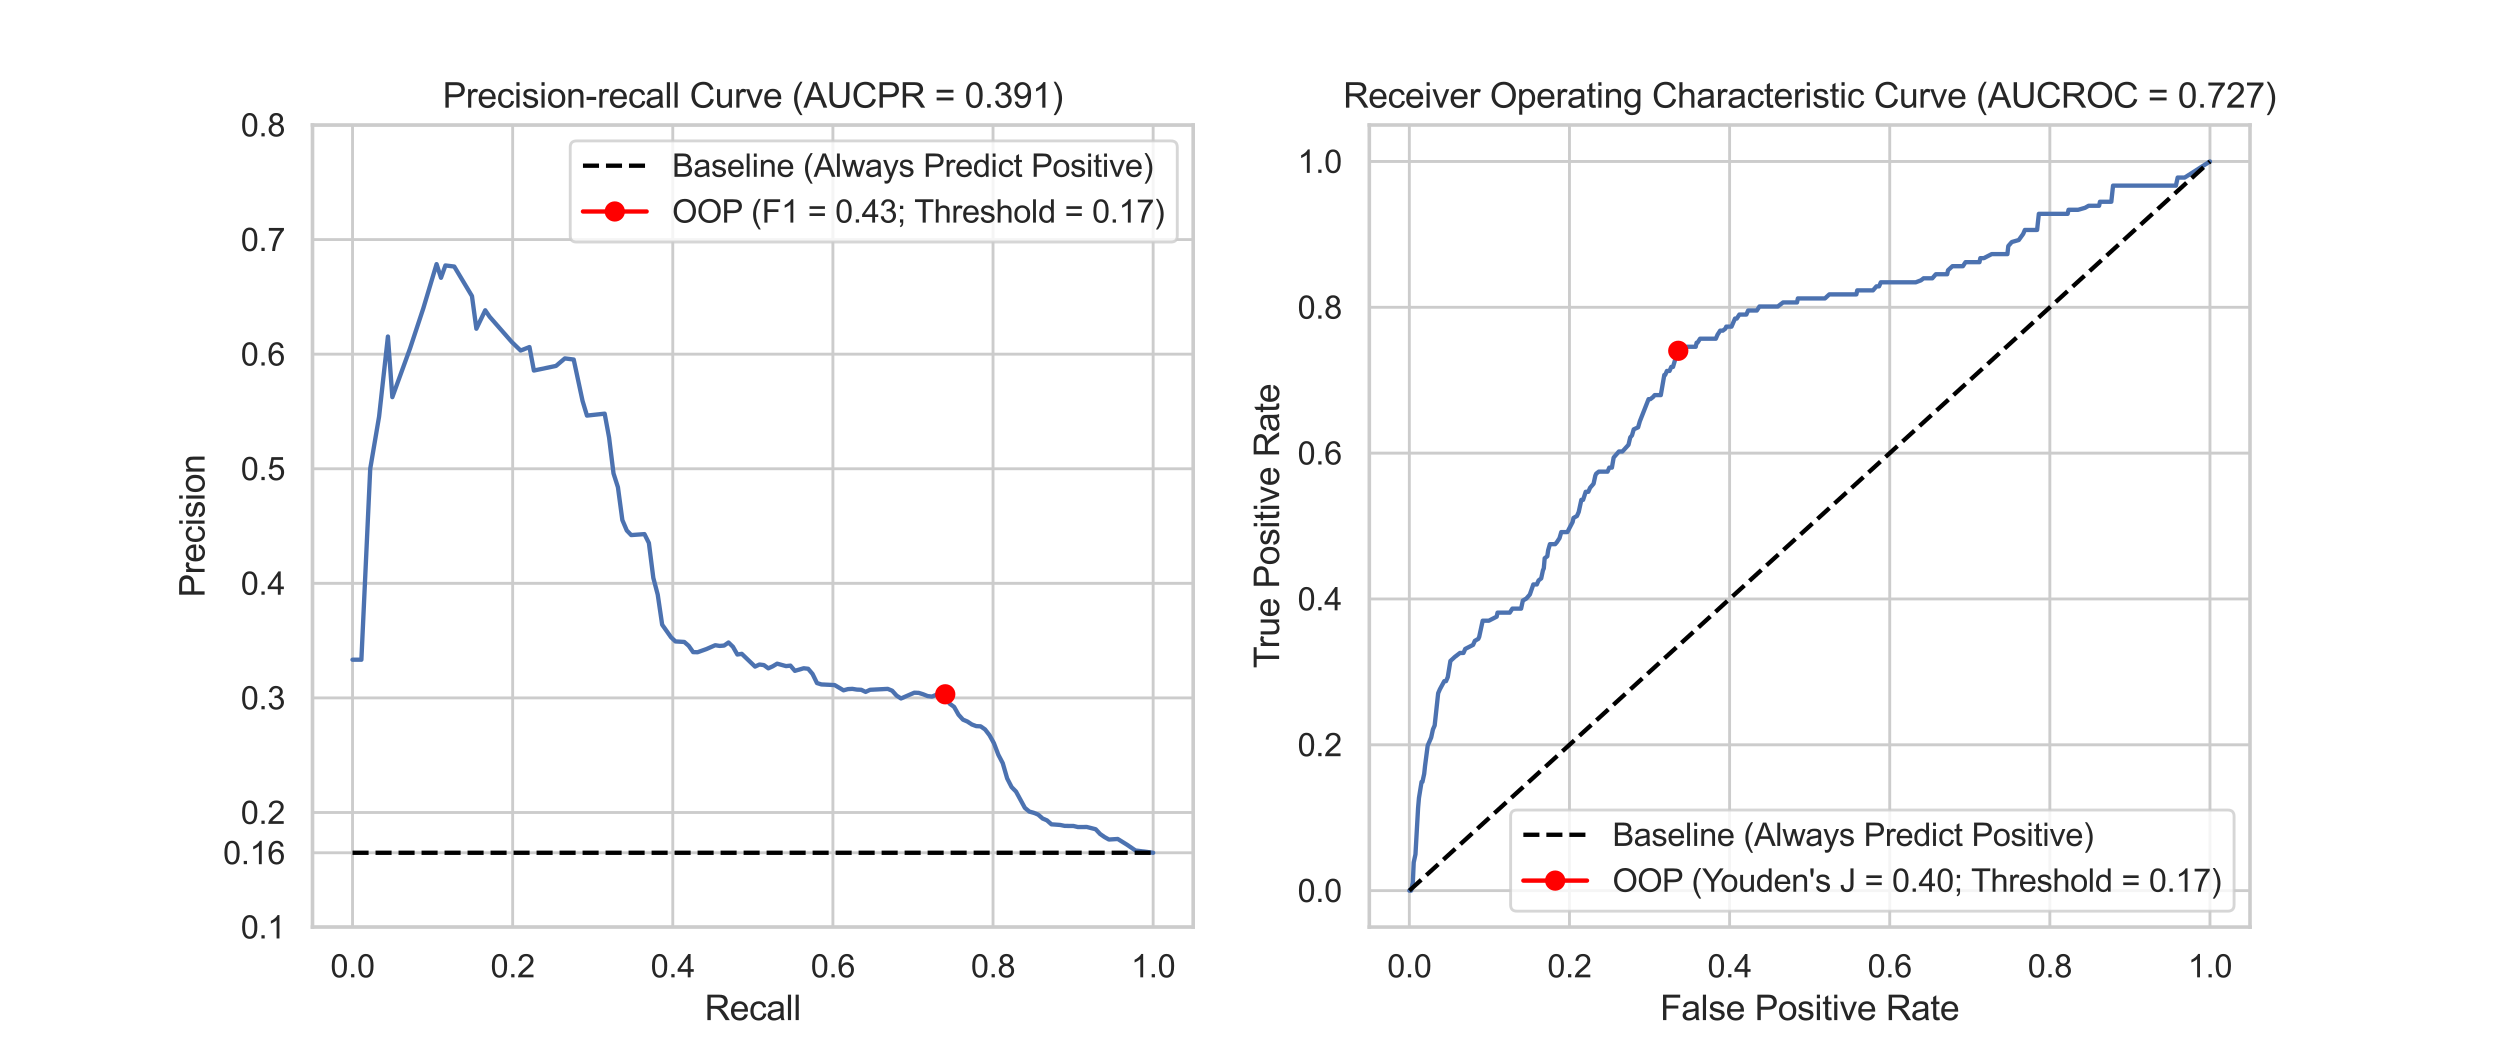 <?xml version="1.0" encoding="utf-8" standalone="no"?>
<!DOCTYPE svg PUBLIC "-//W3C//DTD SVG 1.1//EN"
  "http://www.w3.org/Graphics/SVG/1.1/DTD/svg11.dtd">
<svg xmlns:xlink="http://www.w3.org/1999/xlink" width="864pt" height="360pt" viewBox="0 0 864 360" xmlns="http://www.w3.org/2000/svg" version="1.1">
 <defs>
  <style type="text/css">*{stroke-linejoin: round; stroke-linecap: butt}</style>
 </defs>
 <g id="figure_1">
  <g id="patch_1">
   <path d="M 0 360 
L 864 360 
L 864 0 
L 0 0 
z
" style="fill: #ffffff"/>
  </g>
  <g id="axes_1">
   <g id="patch_2">
    <path d="M 108 320.4 
L 412.364 320.4 
L 412.364 43.2 
L 108 43.2 
z
" style="fill: #ffffff"/>
   </g>
   <g id="matplotlib.axis_1">
    <g id="xtick_1">
     <g id="line2d_1">
      <path d="M 121.835 320.4 
L 121.835 43.2 
" clip-path="url(#p7d1655484a)" style="fill: none; stroke: #cccccc; stroke-linecap: round"/>
     </g>
     <g id="text_1">
      <!-- 0.0 -->
      <g style="fill: #262626" transform="translate(114.19 337.774) scale(0.11 -0.11)">
       <defs>
        <path id="ArialMT-30" d="M 266 2259 
Q 266 3072 433 3567 
Q 600 4063 929 4331 
Q 1259 4600 1759 4600 
Q 2128 4600 2406 4451 
Q 2684 4303 2865 4023 
Q 3047 3744 3150 3342 
Q 3253 2941 3253 2259 
Q 3253 1453 3087 958 
Q 2922 463 2592 192 
Q 2263 -78 1759 -78 
Q 1097 -78 719 397 
Q 266 969 266 2259 
z
M 844 2259 
Q 844 1131 1108 757 
Q 1372 384 1759 384 
Q 2147 384 2411 759 
Q 2675 1134 2675 2259 
Q 2675 3391 2411 3762 
Q 2147 4134 1753 4134 
Q 1366 4134 1134 3806 
Q 844 3388 844 2259 
z
" transform="scale(0.016)"/>
        <path id="ArialMT-2e" d="M 581 0 
L 581 641 
L 1222 641 
L 1222 0 
L 581 0 
z
" transform="scale(0.016)"/>
       </defs>
       <use xlink:href="#ArialMT-30"/>
       <use xlink:href="#ArialMT-2e" x="55.615"/>
       <use xlink:href="#ArialMT-30" x="83.398"/>
      </g>
     </g>
    </g>
    <g id="xtick_2">
     <g id="line2d_2">
      <path d="M 177.174 320.4 
L 177.174 43.2 
" clip-path="url(#p7d1655484a)" style="fill: none; stroke: #cccccc; stroke-linecap: round"/>
     </g>
     <g id="text_2">
      <!-- 0.2 -->
      <g style="fill: #262626" transform="translate(169.529 337.774) scale(0.11 -0.11)">
       <defs>
        <path id="ArialMT-32" d="M 3222 541 
L 3222 0 
L 194 0 
Q 188 203 259 391 
Q 375 700 629 1000 
Q 884 1300 1366 1694 
Q 2113 2306 2375 2664 
Q 2638 3022 2638 3341 
Q 2638 3675 2398 3904 
Q 2159 4134 1775 4134 
Q 1369 4134 1125 3890 
Q 881 3647 878 3216 
L 300 3275 
Q 359 3922 746 4261 
Q 1134 4600 1788 4600 
Q 2447 4600 2831 4234 
Q 3216 3869 3216 3328 
Q 3216 3053 3103 2787 
Q 2991 2522 2730 2228 
Q 2469 1934 1863 1422 
Q 1356 997 1212 845 
Q 1069 694 975 541 
L 3222 541 
z
" transform="scale(0.016)"/>
       </defs>
       <use xlink:href="#ArialMT-30"/>
       <use xlink:href="#ArialMT-2e" x="55.615"/>
       <use xlink:href="#ArialMT-32" x="83.398"/>
      </g>
     </g>
    </g>
    <g id="xtick_3">
     <g id="line2d_3">
      <path d="M 232.512 320.4 
L 232.512 43.2 
" clip-path="url(#p7d1655484a)" style="fill: none; stroke: #cccccc; stroke-linecap: round"/>
     </g>
     <g id="text_3">
      <!-- 0.4 -->
      <g style="fill: #262626" transform="translate(224.867 337.774) scale(0.11 -0.11)">
       <defs>
        <path id="ArialMT-34" d="M 2069 0 
L 2069 1097 
L 81 1097 
L 81 1613 
L 2172 4581 
L 2631 4581 
L 2631 1613 
L 3250 1613 
L 3250 1097 
L 2631 1097 
L 2631 0 
L 2069 0 
z
M 2069 1613 
L 2069 3678 
L 634 1613 
L 2069 1613 
z
" transform="scale(0.016)"/>
       </defs>
       <use xlink:href="#ArialMT-30"/>
       <use xlink:href="#ArialMT-2e" x="55.615"/>
       <use xlink:href="#ArialMT-34" x="83.398"/>
      </g>
     </g>
    </g>
    <g id="xtick_4">
     <g id="line2d_4">
      <path d="M 287.851 320.4 
L 287.851 43.2 
" clip-path="url(#p7d1655484a)" style="fill: none; stroke: #cccccc; stroke-linecap: round"/>
     </g>
     <g id="text_4">
      <!-- 0.6 -->
      <g style="fill: #262626" transform="translate(280.206 337.774) scale(0.11 -0.11)">
       <defs>
        <path id="ArialMT-36" d="M 3184 3459 
L 2625 3416 
Q 2550 3747 2413 3897 
Q 2184 4138 1850 4138 
Q 1581 4138 1378 3988 
Q 1113 3794 959 3422 
Q 806 3050 800 2363 
Q 1003 2672 1297 2822 
Q 1591 2972 1913 2972 
Q 2475 2972 2870 2558 
Q 3266 2144 3266 1488 
Q 3266 1056 3080 686 
Q 2894 316 2569 119 
Q 2244 -78 1831 -78 
Q 1128 -78 684 439 
Q 241 956 241 2144 
Q 241 3472 731 4075 
Q 1159 4600 1884 4600 
Q 2425 4600 2770 4297 
Q 3116 3994 3184 3459 
z
M 888 1484 
Q 888 1194 1011 928 
Q 1134 663 1356 523 
Q 1578 384 1822 384 
Q 2178 384 2434 671 
Q 2691 959 2691 1453 
Q 2691 1928 2437 2201 
Q 2184 2475 1800 2475 
Q 1419 2475 1153 2201 
Q 888 1928 888 1484 
z
" transform="scale(0.016)"/>
       </defs>
       <use xlink:href="#ArialMT-30"/>
       <use xlink:href="#ArialMT-2e" x="55.615"/>
       <use xlink:href="#ArialMT-36" x="83.398"/>
      </g>
     </g>
    </g>
    <g id="xtick_5">
     <g id="line2d_5">
      <path d="M 343.19 320.4 
L 343.19 43.2 
" clip-path="url(#p7d1655484a)" style="fill: none; stroke: #cccccc; stroke-linecap: round"/>
     </g>
     <g id="text_5">
      <!-- 0.8 -->
      <g style="fill: #262626" transform="translate(335.545 337.774) scale(0.11 -0.11)">
       <defs>
        <path id="ArialMT-38" d="M 1131 2484 
Q 781 2613 612 2850 
Q 444 3088 444 3419 
Q 444 3919 803 4259 
Q 1163 4600 1759 4600 
Q 2359 4600 2725 4251 
Q 3091 3903 3091 3403 
Q 3091 3084 2923 2848 
Q 2756 2613 2416 2484 
Q 2838 2347 3058 2040 
Q 3278 1734 3278 1309 
Q 3278 722 2862 322 
Q 2447 -78 1769 -78 
Q 1091 -78 675 323 
Q 259 725 259 1325 
Q 259 1772 486 2073 
Q 713 2375 1131 2484 
z
M 1019 3438 
Q 1019 3113 1228 2906 
Q 1438 2700 1772 2700 
Q 2097 2700 2305 2904 
Q 2513 3109 2513 3406 
Q 2513 3716 2298 3927 
Q 2084 4138 1766 4138 
Q 1444 4138 1231 3931 
Q 1019 3725 1019 3438 
z
M 838 1322 
Q 838 1081 952 856 
Q 1066 631 1291 507 
Q 1516 384 1775 384 
Q 2178 384 2440 643 
Q 2703 903 2703 1303 
Q 2703 1709 2433 1975 
Q 2163 2241 1756 2241 
Q 1359 2241 1098 1978 
Q 838 1716 838 1322 
z
" transform="scale(0.016)"/>
       </defs>
       <use xlink:href="#ArialMT-30"/>
       <use xlink:href="#ArialMT-2e" x="55.615"/>
       <use xlink:href="#ArialMT-38" x="83.398"/>
      </g>
     </g>
    </g>
    <g id="xtick_6">
     <g id="line2d_6">
      <path d="M 398.529 320.4 
L 398.529 43.2 
" clip-path="url(#p7d1655484a)" style="fill: none; stroke: #cccccc; stroke-linecap: round"/>
     </g>
     <g id="text_6">
      <!-- 1.0 -->
      <g style="fill: #262626" transform="translate(390.884 337.774) scale(0.11 -0.11)">
       <defs>
        <path id="ArialMT-31" d="M 2384 0 
L 1822 0 
L 1822 3584 
Q 1619 3391 1289 3197 
Q 959 3003 697 2906 
L 697 3450 
Q 1169 3672 1522 3987 
Q 1875 4303 2022 4600 
L 2384 4600 
L 2384 0 
z
" transform="scale(0.016)"/>
       </defs>
       <use xlink:href="#ArialMT-31"/>
       <use xlink:href="#ArialMT-2e" x="55.615"/>
       <use xlink:href="#ArialMT-30" x="83.398"/>
      </g>
     </g>
    </g>
    <g id="text_7">
     <!-- Recall -->
     <g style="fill: #262626" transform="translate(243.509 352.549) scale(0.12 -0.12)">
      <defs>
       <path id="ArialMT-52" d="M 503 0 
L 503 4581 
L 2534 4581 
Q 3147 4581 3465 4457 
Q 3784 4334 3975 4021 
Q 4166 3709 4166 3331 
Q 4166 2844 3850 2509 
Q 3534 2175 2875 2084 
Q 3116 1969 3241 1856 
Q 3506 1613 3744 1247 
L 4541 0 
L 3778 0 
L 3172 953 
Q 2906 1366 2734 1584 
Q 2563 1803 2427 1890 
Q 2291 1978 2150 2013 
Q 2047 2034 1813 2034 
L 1109 2034 
L 1109 0 
L 503 0 
z
M 1109 2559 
L 2413 2559 
Q 2828 2559 3062 2645 
Q 3297 2731 3419 2920 
Q 3541 3109 3541 3331 
Q 3541 3656 3305 3865 
Q 3069 4075 2559 4075 
L 1109 4075 
L 1109 2559 
z
" transform="scale(0.016)"/>
       <path id="ArialMT-65" d="M 2694 1069 
L 3275 997 
Q 3138 488 2766 206 
Q 2394 -75 1816 -75 
Q 1088 -75 661 373 
Q 234 822 234 1631 
Q 234 2469 665 2931 
Q 1097 3394 1784 3394 
Q 2450 3394 2872 2941 
Q 3294 2488 3294 1666 
Q 3294 1616 3291 1516 
L 816 1516 
Q 847 969 1125 678 
Q 1403 388 1819 388 
Q 2128 388 2347 550 
Q 2566 713 2694 1069 
z
M 847 1978 
L 2700 1978 
Q 2663 2397 2488 2606 
Q 2219 2931 1791 2931 
Q 1403 2931 1139 2672 
Q 875 2413 847 1978 
z
" transform="scale(0.016)"/>
       <path id="ArialMT-63" d="M 2588 1216 
L 3141 1144 
Q 3050 572 2676 248 
Q 2303 -75 1759 -75 
Q 1078 -75 664 370 
Q 250 816 250 1647 
Q 250 2184 428 2587 
Q 606 2991 970 3192 
Q 1334 3394 1763 3394 
Q 2303 3394 2647 3120 
Q 2991 2847 3088 2344 
L 2541 2259 
Q 2463 2594 2264 2762 
Q 2066 2931 1784 2931 
Q 1359 2931 1093 2626 
Q 828 2322 828 1663 
Q 828 994 1084 691 
Q 1341 388 1753 388 
Q 2084 388 2306 591 
Q 2528 794 2588 1216 
z
" transform="scale(0.016)"/>
       <path id="ArialMT-61" d="M 2588 409 
Q 2275 144 1986 34 
Q 1697 -75 1366 -75 
Q 819 -75 525 192 
Q 231 459 231 875 
Q 231 1119 342 1320 
Q 453 1522 633 1644 
Q 813 1766 1038 1828 
Q 1203 1872 1538 1913 
Q 2219 1994 2541 2106 
Q 2544 2222 2544 2253 
Q 2544 2597 2384 2738 
Q 2169 2928 1744 2928 
Q 1347 2928 1158 2789 
Q 969 2650 878 2297 
L 328 2372 
Q 403 2725 575 2942 
Q 747 3159 1072 3276 
Q 1397 3394 1825 3394 
Q 2250 3394 2515 3294 
Q 2781 3194 2906 3042 
Q 3031 2891 3081 2659 
Q 3109 2516 3109 2141 
L 3109 1391 
Q 3109 606 3145 398 
Q 3181 191 3288 0 
L 2700 0 
Q 2613 175 2588 409 
z
M 2541 1666 
Q 2234 1541 1622 1453 
Q 1275 1403 1131 1340 
Q 988 1278 909 1158 
Q 831 1038 831 891 
Q 831 666 1001 516 
Q 1172 366 1500 366 
Q 1825 366 2078 508 
Q 2331 650 2450 897 
Q 2541 1088 2541 1459 
L 2541 1666 
z
" transform="scale(0.016)"/>
       <path id="ArialMT-6c" d="M 409 0 
L 409 4581 
L 972 4581 
L 972 0 
L 409 0 
z
" transform="scale(0.016)"/>
      </defs>
      <use xlink:href="#ArialMT-52"/>
      <use xlink:href="#ArialMT-65" x="72.217"/>
      <use xlink:href="#ArialMT-63" x="127.832"/>
      <use xlink:href="#ArialMT-61" x="177.832"/>
      <use xlink:href="#ArialMT-6c" x="233.447"/>
      <use xlink:href="#ArialMT-6c" x="255.664"/>
     </g>
    </g>
   </g>
   <g id="matplotlib.axis_2">
    <g id="ytick_1">
     <g id="line2d_7">
      <path d="M 108 320.4 
L 412.364 320.4 
" clip-path="url(#p7d1655484a)" style="fill: none; stroke: #cccccc; stroke-linecap: round"/>
     </g>
     <g id="text_8">
      <!-- 0.1 -->
      <g style="fill: #262626" transform="translate(83.21 324.337) scale(0.11 -0.11)">
       <use xlink:href="#ArialMT-30"/>
       <use xlink:href="#ArialMT-2e" x="55.615"/>
       <use xlink:href="#ArialMT-31" x="83.398"/>
      </g>
     </g>
    </g>
    <g id="ytick_2">
     <g id="line2d_8">
      <path d="M 108 280.8 
L 412.364 280.8 
" clip-path="url(#p7d1655484a)" style="fill: none; stroke: #cccccc; stroke-linecap: round"/>
     </g>
     <g id="text_9">
      <!-- 0.2 -->
      <g style="fill: #262626" transform="translate(83.21 284.737) scale(0.11 -0.11)">
       <use xlink:href="#ArialMT-30"/>
       <use xlink:href="#ArialMT-2e" x="55.615"/>
       <use xlink:href="#ArialMT-32" x="83.398"/>
      </g>
     </g>
    </g>
    <g id="ytick_3">
     <g id="line2d_9">
      <path d="M 108 241.2 
L 412.364 241.2 
" clip-path="url(#p7d1655484a)" style="fill: none; stroke: #cccccc; stroke-linecap: round"/>
     </g>
     <g id="text_10">
      <!-- 0.3 -->
      <g style="fill: #262626" transform="translate(83.21 245.137) scale(0.11 -0.11)">
       <defs>
        <path id="ArialMT-33" d="M 269 1209 
L 831 1284 
Q 928 806 1161 595 
Q 1394 384 1728 384 
Q 2125 384 2398 659 
Q 2672 934 2672 1341 
Q 2672 1728 2419 1979 
Q 2166 2231 1775 2231 
Q 1616 2231 1378 2169 
L 1441 2663 
Q 1497 2656 1531 2656 
Q 1891 2656 2178 2843 
Q 2466 3031 2466 3422 
Q 2466 3731 2256 3934 
Q 2047 4138 1716 4138 
Q 1388 4138 1169 3931 
Q 950 3725 888 3313 
L 325 3413 
Q 428 3978 793 4289 
Q 1159 4600 1703 4600 
Q 2078 4600 2393 4439 
Q 2709 4278 2876 4000 
Q 3044 3722 3044 3409 
Q 3044 3113 2884 2869 
Q 2725 2625 2413 2481 
Q 2819 2388 3044 2092 
Q 3269 1797 3269 1353 
Q 3269 753 2831 336 
Q 2394 -81 1725 -81 
Q 1122 -81 723 278 
Q 325 638 269 1209 
z
" transform="scale(0.016)"/>
       </defs>
       <use xlink:href="#ArialMT-30"/>
       <use xlink:href="#ArialMT-2e" x="55.615"/>
       <use xlink:href="#ArialMT-33" x="83.398"/>
      </g>
     </g>
    </g>
    <g id="ytick_4">
     <g id="line2d_10">
      <path d="M 108 201.6 
L 412.364 201.6 
" clip-path="url(#p7d1655484a)" style="fill: none; stroke: #cccccc; stroke-linecap: round"/>
     </g>
     <g id="text_11">
      <!-- 0.4 -->
      <g style="fill: #262626" transform="translate(83.21 205.537) scale(0.11 -0.11)">
       <use xlink:href="#ArialMT-30"/>
       <use xlink:href="#ArialMT-2e" x="55.615"/>
       <use xlink:href="#ArialMT-34" x="83.398"/>
      </g>
     </g>
    </g>
    <g id="ytick_5">
     <g id="line2d_11">
      <path d="M 108 162 
L 412.364 162 
" clip-path="url(#p7d1655484a)" style="fill: none; stroke: #cccccc; stroke-linecap: round"/>
     </g>
     <g id="text_12">
      <!-- 0.5 -->
      <g style="fill: #262626" transform="translate(83.21 165.937) scale(0.11 -0.11)">
       <defs>
        <path id="ArialMT-35" d="M 266 1200 
L 856 1250 
Q 922 819 1161 601 
Q 1400 384 1738 384 
Q 2144 384 2425 690 
Q 2706 997 2706 1503 
Q 2706 1984 2436 2262 
Q 2166 2541 1728 2541 
Q 1456 2541 1237 2417 
Q 1019 2294 894 2097 
L 366 2166 
L 809 4519 
L 3088 4519 
L 3088 3981 
L 1259 3981 
L 1013 2750 
Q 1425 3038 1878 3038 
Q 2478 3038 2890 2622 
Q 3303 2206 3303 1553 
Q 3303 931 2941 478 
Q 2500 -78 1738 -78 
Q 1113 -78 717 272 
Q 322 622 266 1200 
z
" transform="scale(0.016)"/>
       </defs>
       <use xlink:href="#ArialMT-30"/>
       <use xlink:href="#ArialMT-2e" x="55.615"/>
       <use xlink:href="#ArialMT-35" x="83.398"/>
      </g>
     </g>
    </g>
    <g id="ytick_6">
     <g id="line2d_12">
      <path d="M 108 122.4 
L 412.364 122.4 
" clip-path="url(#p7d1655484a)" style="fill: none; stroke: #cccccc; stroke-linecap: round"/>
     </g>
     <g id="text_13">
      <!-- 0.6 -->
      <g style="fill: #262626" transform="translate(83.21 126.337) scale(0.11 -0.11)">
       <use xlink:href="#ArialMT-30"/>
       <use xlink:href="#ArialMT-2e" x="55.615"/>
       <use xlink:href="#ArialMT-36" x="83.398"/>
      </g>
     </g>
    </g>
    <g id="ytick_7">
     <g id="line2d_13">
      <path d="M 108 82.8 
L 412.364 82.8 
" clip-path="url(#p7d1655484a)" style="fill: none; stroke: #cccccc; stroke-linecap: round"/>
     </g>
     <g id="text_14">
      <!-- 0.7 -->
      <g style="fill: #262626" transform="translate(83.21 86.737) scale(0.11 -0.11)">
       <defs>
        <path id="ArialMT-37" d="M 303 3981 
L 303 4522 
L 3269 4522 
L 3269 4084 
Q 2831 3619 2401 2847 
Q 1972 2075 1738 1259 
Q 1569 684 1522 0 
L 944 0 
Q 953 541 1156 1306 
Q 1359 2072 1739 2783 
Q 2119 3494 2547 3981 
L 303 3981 
z
" transform="scale(0.016)"/>
       </defs>
       <use xlink:href="#ArialMT-30"/>
       <use xlink:href="#ArialMT-2e" x="55.615"/>
       <use xlink:href="#ArialMT-37" x="83.398"/>
      </g>
     </g>
    </g>
    <g id="ytick_8">
     <g id="line2d_14">
      <path d="M 108 43.2 
L 412.364 43.2 
" clip-path="url(#p7d1655484a)" style="fill: none; stroke: #cccccc; stroke-linecap: round"/>
     </g>
     <g id="text_15">
      <!-- 0.8 -->
      <g style="fill: #262626" transform="translate(83.21 47.137) scale(0.11 -0.11)">
       <use xlink:href="#ArialMT-30"/>
       <use xlink:href="#ArialMT-2e" x="55.615"/>
       <use xlink:href="#ArialMT-38" x="83.398"/>
      </g>
     </g>
    </g>
    <g id="ytick_9">
     <g id="line2d_15">
      <path d="M 108 294.721 
L 412.364 294.721 
" clip-path="url(#p7d1655484a)" style="fill: none; stroke: #cccccc; stroke-linecap: round"/>
     </g>
     <g id="text_16">
      <!-- 0.16 -->
      <g style="fill: #262626" transform="translate(77.093 298.658) scale(0.11 -0.11)">
       <use xlink:href="#ArialMT-30"/>
       <use xlink:href="#ArialMT-2e" x="55.615"/>
       <use xlink:href="#ArialMT-31" x="83.398"/>
       <use xlink:href="#ArialMT-36" x="139.014"/>
      </g>
     </g>
    </g>
    <g id="text_17">
     <!-- Precision -->
     <g style="fill: #262626" transform="translate(70.708 206.476) rotate(-90) scale(0.12 -0.12)">
      <defs>
       <path id="ArialMT-50" d="M 494 0 
L 494 4581 
L 2222 4581 
Q 2678 4581 2919 4538 
Q 3256 4481 3484 4323 
Q 3713 4166 3852 3881 
Q 3991 3597 3991 3256 
Q 3991 2672 3619 2267 
Q 3247 1863 2275 1863 
L 1100 1863 
L 1100 0 
L 494 0 
z
M 1100 2403 
L 2284 2403 
Q 2872 2403 3119 2622 
Q 3366 2841 3366 3238 
Q 3366 3525 3220 3729 
Q 3075 3934 2838 4000 
Q 2684 4041 2272 4041 
L 1100 4041 
L 1100 2403 
z
" transform="scale(0.016)"/>
       <path id="ArialMT-72" d="M 416 0 
L 416 3319 
L 922 3319 
L 922 2816 
Q 1116 3169 1280 3281 
Q 1444 3394 1641 3394 
Q 1925 3394 2219 3213 
L 2025 2691 
Q 1819 2813 1613 2813 
Q 1428 2813 1281 2702 
Q 1134 2591 1072 2394 
Q 978 2094 978 1738 
L 978 0 
L 416 0 
z
" transform="scale(0.016)"/>
       <path id="ArialMT-69" d="M 425 3934 
L 425 4581 
L 988 4581 
L 988 3934 
L 425 3934 
z
M 425 0 
L 425 3319 
L 988 3319 
L 988 0 
L 425 0 
z
" transform="scale(0.016)"/>
       <path id="ArialMT-73" d="M 197 991 
L 753 1078 
Q 800 744 1014 566 
Q 1228 388 1613 388 
Q 2000 388 2187 545 
Q 2375 703 2375 916 
Q 2375 1106 2209 1216 
Q 2094 1291 1634 1406 
Q 1016 1563 777 1677 
Q 538 1791 414 1992 
Q 291 2194 291 2438 
Q 291 2659 392 2848 
Q 494 3038 669 3163 
Q 800 3259 1026 3326 
Q 1253 3394 1513 3394 
Q 1903 3394 2198 3281 
Q 2494 3169 2634 2976 
Q 2775 2784 2828 2463 
L 2278 2388 
Q 2241 2644 2061 2787 
Q 1881 2931 1553 2931 
Q 1166 2931 1000 2803 
Q 834 2675 834 2503 
Q 834 2394 903 2306 
Q 972 2216 1119 2156 
Q 1203 2125 1616 2013 
Q 2213 1853 2448 1751 
Q 2684 1650 2818 1456 
Q 2953 1263 2953 975 
Q 2953 694 2789 445 
Q 2625 197 2315 61 
Q 2006 -75 1616 -75 
Q 969 -75 630 194 
Q 291 463 197 991 
z
" transform="scale(0.016)"/>
       <path id="ArialMT-6f" d="M 213 1659 
Q 213 2581 725 3025 
Q 1153 3394 1769 3394 
Q 2453 3394 2887 2945 
Q 3322 2497 3322 1706 
Q 3322 1066 3130 698 
Q 2938 331 2570 128 
Q 2203 -75 1769 -75 
Q 1072 -75 642 372 
Q 213 819 213 1659 
z
M 791 1659 
Q 791 1022 1069 705 
Q 1347 388 1769 388 
Q 2188 388 2466 706 
Q 2744 1025 2744 1678 
Q 2744 2294 2464 2611 
Q 2184 2928 1769 2928 
Q 1347 2928 1069 2612 
Q 791 2297 791 1659 
z
" transform="scale(0.016)"/>
       <path id="ArialMT-6e" d="M 422 0 
L 422 3319 
L 928 3319 
L 928 2847 
Q 1294 3394 1984 3394 
Q 2284 3394 2536 3286 
Q 2788 3178 2913 3003 
Q 3038 2828 3088 2588 
Q 3119 2431 3119 2041 
L 3119 0 
L 2556 0 
L 2556 2019 
Q 2556 2363 2490 2533 
Q 2425 2703 2258 2804 
Q 2091 2906 1866 2906 
Q 1506 2906 1245 2678 
Q 984 2450 984 1813 
L 984 0 
L 422 0 
z
" transform="scale(0.016)"/>
      </defs>
      <use xlink:href="#ArialMT-50"/>
      <use xlink:href="#ArialMT-72" x="66.699"/>
      <use xlink:href="#ArialMT-65" x="100"/>
      <use xlink:href="#ArialMT-63" x="155.615"/>
      <use xlink:href="#ArialMT-69" x="205.615"/>
      <use xlink:href="#ArialMT-73" x="227.832"/>
      <use xlink:href="#ArialMT-69" x="277.832"/>
      <use xlink:href="#ArialMT-6f" x="300.049"/>
      <use xlink:href="#ArialMT-6e" x="355.664"/>
     </g>
    </g>
   </g>
   <g id="line2d_16">
    <path d="M 121.835 228 
L 124.892 228 
L 127.95 162 
L 131.007 144 
L 134.064 116.308 
L 135.593 137.25 
L 141.708 120.429 
L 146.294 106.56 
L 150.88 91.286 
L 152.409 96 
L 153.937 91.742 
L 156.995 92.118 
L 163.11 102.324 
L 164.638 113.6 
L 167.696 107.234 
L 169.224 109.469 
L 176.868 118.188 
L 179.925 121.143 
L 182.983 119.945 
L 184.511 128.057 
L 192.155 126.462 
L 195.212 123.867 
L 198.27 124.252 
L 201.327 138.555 
L 202.856 143.629 
L 208.97 142.962 
L 210.499 151.2 
L 212.028 163.608 
L 213.557 168.387 
L 215.085 179.731 
L 216.614 183.33 
L 218.143 184.924 
L 222.729 184.591 
L 224.257 187.652 
L 225.786 199.714 
L 227.315 205.516 
L 228.844 215.9 
L 231.901 220.226 
L 233.43 221.676 
L 236.487 221.86 
L 238.016 223.193 
L 239.544 225.372 
L 241.073 225.411 
L 244.13 224.325 
L 247.188 222.987 
L 248.717 223.233 
L 250.245 223.111 
L 251.774 222.049 
L 253.303 223.527 
L 254.831 226.201 
L 256.36 225.969 
L 260.946 230.374 
L 262.475 229.653 
L 264.004 229.861 
L 265.532 230.974 
L 267.061 230.276 
L 268.59 229.361 
L 271.647 230.207 
L 273.176 230.038 
L 274.704 231.841 
L 277.762 230.952 
L 279.291 231.128 
L 280.819 232.925 
L 282.348 236.064 
L 283.877 236.541 
L 288.463 236.762 
L 291.52 238.575 
L 293.049 238.153 
L 294.578 238.07 
L 296.106 238.318 
L 297.635 238.392 
L 299.164 239.116 
L 300.692 238.394 
L 306.807 238.076 
L 308.336 238.711 
L 309.864 240.415 
L 311.393 241.391 
L 315.979 239.396 
L 317.508 239.458 
L 319.037 239.942 
L 320.565 240.556 
L 322.094 240.745 
L 323.623 240.11 
L 325.151 240.027 
L 326.68 240.75 
L 328.209 243.196 
L 329.738 244.305 
L 331.266 247.008 
L 332.795 248.701 
L 334.324 249.356 
L 335.852 250.37 
L 337.381 250.945 
L 338.91 251.023 
L 340.438 252.093 
L 341.967 254.081 
L 343.496 256.843 
L 345.025 260.848 
L 346.553 263.758 
L 348.082 269.043 
L 349.611 272.011 
L 351.139 273.579 
L 354.197 279.203 
L 355.725 280.475 
L 357.254 280.903 
L 358.783 281.524 
L 360.311 282.872 
L 361.84 283.527 
L 363.369 284.885 
L 366.426 285.106 
L 367.955 285.43 
L 371.012 285.464 
L 372.541 285.833 
L 375.598 285.806 
L 378.656 286.582 
L 380.185 288.216 
L 381.713 289.284 
L 383.242 290.14 
L 386.299 289.951 
L 389.357 291.849 
L 392.414 293.925 
L 398.529 294.721 
L 398.529 294.721 
" clip-path="url(#p7d1655484a)" style="fill: none; stroke: #4c72b0; stroke-width: 1.5; stroke-linecap: round"/>
   </g>
   <g id="line2d_17">
    <path d="M 121.835 294.721 
L 398.529 294.721 
" clip-path="url(#p7d1655484a)" style="fill: none; stroke-dasharray: 5.55,2.4; stroke-dashoffset: 0; stroke: #000000; stroke-width: 1.5"/>
   </g>
   <g id="line2d_18">
    <path d="M 326.68 239.946 
" clip-path="url(#p7d1655484a)" style="fill: none; stroke: #ff0000; stroke-width: 1.5; stroke-linecap: round"/>
    <defs>
     <path id="m501712e070" d="M 0 3 
C 0.796 3 1.559 2.684 2.121 2.121 
C 2.684 1.559 3 0.796 3 0 
C 3 -0.796 2.684 -1.559 2.121 -2.121 
C 1.559 -2.684 0.796 -3 0 -3 
C -0.796 -3 -1.559 -2.684 -2.121 -2.121 
C -2.684 -1.559 -3 -0.796 -3 0 
C -3 0.796 -2.684 1.559 -2.121 2.121 
C -1.559 2.684 -0.796 3 0 3 
z
" style="stroke: #ff0000"/>
    </defs>
    <g clip-path="url(#p7d1655484a)">
     <use xlink:href="#m501712e070" x="326.68" y="239.946" style="fill: #ff0000; stroke: #ff0000"/>
    </g>
   </g>
   <g id="patch_3">
    <path d="M 108 320.4 
L 108 43.2 
" style="fill: none; stroke: #cccccc; stroke-width: 1.25; stroke-linejoin: miter; stroke-linecap: square"/>
   </g>
   <g id="patch_4">
    <path d="M 412.364 320.4 
L 412.364 43.2 
" style="fill: none; stroke: #cccccc; stroke-width: 1.25; stroke-linejoin: miter; stroke-linecap: square"/>
   </g>
   <g id="patch_5">
    <path d="M 108 320.4 
L 412.364 320.4 
" style="fill: none; stroke: #cccccc; stroke-width: 1.25; stroke-linejoin: miter; stroke-linecap: square"/>
   </g>
   <g id="patch_6">
    <path d="M 108 43.2 
L 412.364 43.2 
" style="fill: none; stroke: #cccccc; stroke-width: 1.25; stroke-linejoin: miter; stroke-linecap: square"/>
   </g>
   <g id="text_18">
    <!-- Precision-recall Curve (AUCPR = 0.391) -->
    <g style="fill: #262626" transform="translate(152.982 37.2) scale(0.12 -0.12)">
     <defs>
      <path id="ArialMT-2d" d="M 203 1375 
L 203 1941 
L 1931 1941 
L 1931 1375 
L 203 1375 
z
" transform="scale(0.016)"/>
      <path id="ArialMT-20" transform="scale(0.016)"/>
      <path id="ArialMT-43" d="M 3763 1606 
L 4369 1453 
Q 4178 706 3683 314 
Q 3188 -78 2472 -78 
Q 1731 -78 1267 223 
Q 803 525 561 1097 
Q 319 1669 319 2325 
Q 319 3041 592 3573 
Q 866 4106 1370 4382 
Q 1875 4659 2481 4659 
Q 3169 4659 3637 4309 
Q 4106 3959 4291 3325 
L 3694 3184 
Q 3534 3684 3231 3912 
Q 2928 4141 2469 4141 
Q 1941 4141 1586 3887 
Q 1231 3634 1087 3207 
Q 944 2781 944 2328 
Q 944 1744 1114 1308 
Q 1284 872 1643 656 
Q 2003 441 2422 441 
Q 2931 441 3284 734 
Q 3638 1028 3763 1606 
z
" transform="scale(0.016)"/>
      <path id="ArialMT-75" d="M 2597 0 
L 2597 488 
Q 2209 -75 1544 -75 
Q 1250 -75 995 37 
Q 741 150 617 320 
Q 494 491 444 738 
Q 409 903 409 1263 
L 409 3319 
L 972 3319 
L 972 1478 
Q 972 1038 1006 884 
Q 1059 663 1231 536 
Q 1403 409 1656 409 
Q 1909 409 2131 539 
Q 2353 669 2445 892 
Q 2538 1116 2538 1541 
L 2538 3319 
L 3100 3319 
L 3100 0 
L 2597 0 
z
" transform="scale(0.016)"/>
      <path id="ArialMT-76" d="M 1344 0 
L 81 3319 
L 675 3319 
L 1388 1331 
Q 1503 1009 1600 663 
Q 1675 925 1809 1294 
L 2547 3319 
L 3125 3319 
L 1869 0 
L 1344 0 
z
" transform="scale(0.016)"/>
      <path id="ArialMT-28" d="M 1497 -1347 
Q 1031 -759 709 28 
Q 388 816 388 1659 
Q 388 2403 628 3084 
Q 909 3875 1497 4659 
L 1900 4659 
Q 1522 4009 1400 3731 
Q 1209 3300 1100 2831 
Q 966 2247 966 1656 
Q 966 153 1900 -1347 
L 1497 -1347 
z
" transform="scale(0.016)"/>
      <path id="ArialMT-41" d="M -9 0 
L 1750 4581 
L 2403 4581 
L 4278 0 
L 3588 0 
L 3053 1388 
L 1138 1388 
L 634 0 
L -9 0 
z
M 1313 1881 
L 2866 1881 
L 2388 3150 
Q 2169 3728 2063 4100 
Q 1975 3659 1816 3225 
L 1313 1881 
z
" transform="scale(0.016)"/>
      <path id="ArialMT-55" d="M 3500 4581 
L 4106 4581 
L 4106 1934 
Q 4106 1244 3950 837 
Q 3794 431 3386 176 
Q 2978 -78 2316 -78 
Q 1672 -78 1262 144 
Q 853 366 678 786 
Q 503 1206 503 1934 
L 503 4581 
L 1109 4581 
L 1109 1938 
Q 1109 1341 1220 1058 
Q 1331 775 1601 622 
Q 1872 469 2263 469 
Q 2931 469 3215 772 
Q 3500 1075 3500 1938 
L 3500 4581 
z
" transform="scale(0.016)"/>
      <path id="ArialMT-3d" d="M 3381 2694 
L 356 2694 
L 356 3219 
L 3381 3219 
L 3381 2694 
z
M 3381 1303 
L 356 1303 
L 356 1828 
L 3381 1828 
L 3381 1303 
z
" transform="scale(0.016)"/>
      <path id="ArialMT-39" d="M 350 1059 
L 891 1109 
Q 959 728 1153 556 
Q 1347 384 1650 384 
Q 1909 384 2104 503 
Q 2300 622 2425 820 
Q 2550 1019 2634 1356 
Q 2719 1694 2719 2044 
Q 2719 2081 2716 2156 
Q 2547 1888 2255 1720 
Q 1963 1553 1622 1553 
Q 1053 1553 659 1965 
Q 266 2378 266 3053 
Q 266 3750 677 4175 
Q 1088 4600 1706 4600 
Q 2153 4600 2523 4359 
Q 2894 4119 3086 3673 
Q 3278 3228 3278 2384 
Q 3278 1506 3087 986 
Q 2897 466 2520 194 
Q 2144 -78 1638 -78 
Q 1100 -78 759 220 
Q 419 519 350 1059 
z
M 2653 3081 
Q 2653 3566 2395 3850 
Q 2138 4134 1775 4134 
Q 1400 4134 1122 3828 
Q 844 3522 844 3034 
Q 844 2597 1108 2323 
Q 1372 2050 1759 2050 
Q 2150 2050 2401 2323 
Q 2653 2597 2653 3081 
z
" transform="scale(0.016)"/>
      <path id="ArialMT-29" d="M 791 -1347 
L 388 -1347 
Q 1322 153 1322 1656 
Q 1322 2244 1188 2822 
Q 1081 3291 891 3722 
Q 769 4003 388 4659 
L 791 4659 
Q 1378 3875 1659 3084 
Q 1900 2403 1900 1659 
Q 1900 816 1576 28 
Q 1253 -759 791 -1347 
z
" transform="scale(0.016)"/>
     </defs>
     <use xlink:href="#ArialMT-50"/>
     <use xlink:href="#ArialMT-72" x="66.699"/>
     <use xlink:href="#ArialMT-65" x="100"/>
     <use xlink:href="#ArialMT-63" x="155.615"/>
     <use xlink:href="#ArialMT-69" x="205.615"/>
     <use xlink:href="#ArialMT-73" x="227.832"/>
     <use xlink:href="#ArialMT-69" x="277.832"/>
     <use xlink:href="#ArialMT-6f" x="300.049"/>
     <use xlink:href="#ArialMT-6e" x="355.664"/>
     <use xlink:href="#ArialMT-2d" x="411.279"/>
     <use xlink:href="#ArialMT-72" x="444.58"/>
     <use xlink:href="#ArialMT-65" x="477.881"/>
     <use xlink:href="#ArialMT-63" x="533.496"/>
     <use xlink:href="#ArialMT-61" x="583.496"/>
     <use xlink:href="#ArialMT-6c" x="639.111"/>
     <use xlink:href="#ArialMT-6c" x="661.328"/>
     <use xlink:href="#ArialMT-20" x="683.545"/>
     <use xlink:href="#ArialMT-43" x="711.328"/>
     <use xlink:href="#ArialMT-75" x="783.545"/>
     <use xlink:href="#ArialMT-72" x="839.16"/>
     <use xlink:href="#ArialMT-76" x="872.461"/>
     <use xlink:href="#ArialMT-65" x="922.461"/>
     <use xlink:href="#ArialMT-20" x="978.076"/>
     <use xlink:href="#ArialMT-28" x="1005.859"/>
     <use xlink:href="#ArialMT-41" x="1039.16"/>
     <use xlink:href="#ArialMT-55" x="1105.859"/>
     <use xlink:href="#ArialMT-43" x="1178.076"/>
     <use xlink:href="#ArialMT-50" x="1250.293"/>
     <use xlink:href="#ArialMT-52" x="1316.992"/>
     <use xlink:href="#ArialMT-20" x="1389.209"/>
     <use xlink:href="#ArialMT-3d" x="1416.992"/>
     <use xlink:href="#ArialMT-20" x="1475.391"/>
     <use xlink:href="#ArialMT-30" x="1503.174"/>
     <use xlink:href="#ArialMT-2e" x="1558.789"/>
     <use xlink:href="#ArialMT-33" x="1586.572"/>
     <use xlink:href="#ArialMT-39" x="1642.188"/>
     <use xlink:href="#ArialMT-31" x="1697.803"/>
     <use xlink:href="#ArialMT-29" x="1753.418"/>
    </g>
   </g>
   <g id="legend_1">
    <g id="patch_7">
     <path d="M 199.273 83.653 
L 404.664 83.653 
Q 406.864 83.653 406.864 81.453 
L 406.864 50.9 
Q 406.864 48.7 404.664 48.7 
L 199.273 48.7 
Q 197.073 48.7 197.073 50.9 
L 197.073 81.453 
Q 197.073 83.653 199.273 83.653 
z
" style="fill: #ffffff; opacity: 0.8; stroke: #cccccc; stroke-linejoin: miter"/>
    </g>
    <g id="line2d_19">
     <path d="M 201.473 57.258 
L 212.473 57.258 
L 223.473 57.258 
" style="fill: none; stroke-dasharray: 5.55,2.4; stroke-dashoffset: 0; stroke: #000000; stroke-width: 1.5"/>
    </g>
    <g id="text_19">
     <!-- Baseline (Always Predict Positive) -->
     <g style="fill: #262626" transform="translate(232.273 61.108) scale(0.11 -0.11)">
      <defs>
       <path id="ArialMT-42" d="M 469 0 
L 469 4581 
L 2188 4581 
Q 2713 4581 3030 4442 
Q 3347 4303 3526 4014 
Q 3706 3725 3706 3409 
Q 3706 3116 3547 2856 
Q 3388 2597 3066 2438 
Q 3481 2316 3704 2022 
Q 3928 1728 3928 1328 
Q 3928 1006 3792 729 
Q 3656 453 3456 303 
Q 3256 153 2954 76 
Q 2653 0 2216 0 
L 469 0 
z
M 1075 2656 
L 2066 2656 
Q 2469 2656 2644 2709 
Q 2875 2778 2992 2937 
Q 3109 3097 3109 3338 
Q 3109 3566 3000 3739 
Q 2891 3913 2687 3977 
Q 2484 4041 1991 4041 
L 1075 4041 
L 1075 2656 
z
M 1075 541 
L 2216 541 
Q 2509 541 2628 563 
Q 2838 600 2978 687 
Q 3119 775 3209 942 
Q 3300 1109 3300 1328 
Q 3300 1584 3169 1773 
Q 3038 1963 2805 2039 
Q 2572 2116 2134 2116 
L 1075 2116 
L 1075 541 
z
" transform="scale(0.016)"/>
       <path id="ArialMT-77" d="M 1034 0 
L 19 3319 
L 600 3319 
L 1128 1403 
L 1325 691 
Q 1338 744 1497 1375 
L 2025 3319 
L 2603 3319 
L 3100 1394 
L 3266 759 
L 3456 1400 
L 4025 3319 
L 4572 3319 
L 3534 0 
L 2950 0 
L 2422 1988 
L 2294 2553 
L 1622 0 
L 1034 0 
z
" transform="scale(0.016)"/>
       <path id="ArialMT-79" d="M 397 -1278 
L 334 -750 
Q 519 -800 656 -800 
Q 844 -800 956 -737 
Q 1069 -675 1141 -563 
Q 1194 -478 1313 -144 
Q 1328 -97 1363 -6 
L 103 3319 
L 709 3319 
L 1400 1397 
Q 1534 1031 1641 628 
Q 1738 1016 1872 1384 
L 2581 3319 
L 3144 3319 
L 1881 -56 
Q 1678 -603 1566 -809 
Q 1416 -1088 1222 -1217 
Q 1028 -1347 759 -1347 
Q 597 -1347 397 -1278 
z
" transform="scale(0.016)"/>
       <path id="ArialMT-64" d="M 2575 0 
L 2575 419 
Q 2259 -75 1647 -75 
Q 1250 -75 917 144 
Q 584 363 401 755 
Q 219 1147 219 1656 
Q 219 2153 384 2558 
Q 550 2963 881 3178 
Q 1213 3394 1622 3394 
Q 1922 3394 2156 3267 
Q 2391 3141 2538 2938 
L 2538 4581 
L 3097 4581 
L 3097 0 
L 2575 0 
z
M 797 1656 
Q 797 1019 1065 703 
Q 1334 388 1700 388 
Q 2069 388 2326 689 
Q 2584 991 2584 1609 
Q 2584 2291 2321 2609 
Q 2059 2928 1675 2928 
Q 1300 2928 1048 2622 
Q 797 2316 797 1656 
z
" transform="scale(0.016)"/>
       <path id="ArialMT-74" d="M 1650 503 
L 1731 6 
Q 1494 -44 1306 -44 
Q 1000 -44 831 53 
Q 663 150 594 308 
Q 525 466 525 972 
L 525 2881 
L 113 2881 
L 113 3319 
L 525 3319 
L 525 4141 
L 1084 4478 
L 1084 3319 
L 1650 3319 
L 1650 2881 
L 1084 2881 
L 1084 941 
Q 1084 700 1114 631 
Q 1144 563 1211 522 
Q 1278 481 1403 481 
Q 1497 481 1650 503 
z
" transform="scale(0.016)"/>
      </defs>
      <use xlink:href="#ArialMT-42"/>
      <use xlink:href="#ArialMT-61" x="66.699"/>
      <use xlink:href="#ArialMT-73" x="122.314"/>
      <use xlink:href="#ArialMT-65" x="172.314"/>
      <use xlink:href="#ArialMT-6c" x="227.93"/>
      <use xlink:href="#ArialMT-69" x="250.146"/>
      <use xlink:href="#ArialMT-6e" x="272.363"/>
      <use xlink:href="#ArialMT-65" x="327.979"/>
      <use xlink:href="#ArialMT-20" x="383.594"/>
      <use xlink:href="#ArialMT-28" x="411.377"/>
      <use xlink:href="#ArialMT-41" x="444.678"/>
      <use xlink:href="#ArialMT-6c" x="511.377"/>
      <use xlink:href="#ArialMT-77" x="533.594"/>
      <use xlink:href="#ArialMT-61" x="605.811"/>
      <use xlink:href="#ArialMT-79" x="661.426"/>
      <use xlink:href="#ArialMT-73" x="711.426"/>
      <use xlink:href="#ArialMT-20" x="761.426"/>
      <use xlink:href="#ArialMT-50" x="789.209"/>
      <use xlink:href="#ArialMT-72" x="855.908"/>
      <use xlink:href="#ArialMT-65" x="889.209"/>
      <use xlink:href="#ArialMT-64" x="944.824"/>
      <use xlink:href="#ArialMT-69" x="1000.439"/>
      <use xlink:href="#ArialMT-63" x="1022.656"/>
      <use xlink:href="#ArialMT-74" x="1072.656"/>
      <use xlink:href="#ArialMT-20" x="1100.439"/>
      <use xlink:href="#ArialMT-50" x="1128.223"/>
      <use xlink:href="#ArialMT-6f" x="1194.922"/>
      <use xlink:href="#ArialMT-73" x="1250.537"/>
      <use xlink:href="#ArialMT-69" x="1300.537"/>
      <use xlink:href="#ArialMT-74" x="1322.754"/>
      <use xlink:href="#ArialMT-69" x="1350.537"/>
      <use xlink:href="#ArialMT-76" x="1372.754"/>
      <use xlink:href="#ArialMT-65" x="1422.754"/>
      <use xlink:href="#ArialMT-29" x="1478.369"/>
     </g>
    </g>
    <g id="line2d_20">
     <path d="M 201.473 73.087 
L 212.473 73.087 
L 223.473 73.087 
" style="fill: none; stroke: #ff0000; stroke-width: 1.5; stroke-linecap: round"/>
     <g>
      <use xlink:href="#m501712e070" x="212.473" y="73.087" style="fill: #ff0000; stroke: #ff0000"/>
     </g>
    </g>
    <g id="text_20">
     <!-- OOP (F1 = 0.43; Threshold = 0.17) -->
     <g style="fill: #262626" transform="translate(232.273 76.937) scale(0.11 -0.11)">
      <defs>
       <path id="ArialMT-4f" d="M 309 2231 
Q 309 3372 921 4017 
Q 1534 4663 2503 4663 
Q 3138 4663 3647 4359 
Q 4156 4056 4423 3514 
Q 4691 2972 4691 2284 
Q 4691 1588 4409 1038 
Q 4128 488 3612 205 
Q 3097 -78 2500 -78 
Q 1853 -78 1343 234 
Q 834 547 571 1087 
Q 309 1628 309 2231 
z
M 934 2222 
Q 934 1394 1379 917 
Q 1825 441 2497 441 
Q 3181 441 3623 922 
Q 4066 1403 4066 2288 
Q 4066 2847 3877 3264 
Q 3688 3681 3323 3911 
Q 2959 4141 2506 4141 
Q 1863 4141 1398 3698 
Q 934 3256 934 2222 
z
" transform="scale(0.016)"/>
       <path id="ArialMT-46" d="M 525 0 
L 525 4581 
L 3616 4581 
L 3616 4041 
L 1131 4041 
L 1131 2622 
L 3281 2622 
L 3281 2081 
L 1131 2081 
L 1131 0 
L 525 0 
z
" transform="scale(0.016)"/>
       <path id="ArialMT-3b" d="M 569 2678 
L 569 3319 
L 1209 3319 
L 1209 2678 
L 569 2678 
z
M 569 0 
L 569 641 
L 1209 641 
L 1209 0 
Q 1209 -353 1084 -570 
Q 959 -788 688 -906 
L 531 -666 
Q 709 -588 793 -436 
Q 878 -284 888 0 
L 569 0 
z
" transform="scale(0.016)"/>
       <path id="ArialMT-54" d="M 1659 0 
L 1659 4041 
L 150 4041 
L 150 4581 
L 3781 4581 
L 3781 4041 
L 2266 4041 
L 2266 0 
L 1659 0 
z
" transform="scale(0.016)"/>
       <path id="ArialMT-68" d="M 422 0 
L 422 4581 
L 984 4581 
L 984 2938 
Q 1378 3394 1978 3394 
Q 2347 3394 2619 3248 
Q 2891 3103 3008 2847 
Q 3125 2591 3125 2103 
L 3125 0 
L 2563 0 
L 2563 2103 
Q 2563 2525 2380 2717 
Q 2197 2909 1863 2909 
Q 1613 2909 1392 2779 
Q 1172 2650 1078 2428 
Q 984 2206 984 1816 
L 984 0 
L 422 0 
z
" transform="scale(0.016)"/>
      </defs>
      <use xlink:href="#ArialMT-4f"/>
      <use xlink:href="#ArialMT-4f" x="77.783"/>
      <use xlink:href="#ArialMT-50" x="155.566"/>
      <use xlink:href="#ArialMT-20" x="220.516"/>
      <use xlink:href="#ArialMT-28" x="248.299"/>
      <use xlink:href="#ArialMT-46" x="281.6"/>
      <use xlink:href="#ArialMT-31" x="342.684"/>
      <use xlink:href="#ArialMT-20" x="398.299"/>
      <use xlink:href="#ArialMT-3d" x="426.082"/>
      <use xlink:href="#ArialMT-20" x="484.48"/>
      <use xlink:href="#ArialMT-30" x="512.264"/>
      <use xlink:href="#ArialMT-2e" x="567.879"/>
      <use xlink:href="#ArialMT-34" x="595.662"/>
      <use xlink:href="#ArialMT-33" x="651.277"/>
      <use xlink:href="#ArialMT-3b" x="706.893"/>
      <use xlink:href="#ArialMT-20" x="734.676"/>
      <use xlink:href="#ArialMT-54" x="760.709"/>
      <use xlink:href="#ArialMT-68" x="821.793"/>
      <use xlink:href="#ArialMT-72" x="877.408"/>
      <use xlink:href="#ArialMT-65" x="910.709"/>
      <use xlink:href="#ArialMT-73" x="966.324"/>
      <use xlink:href="#ArialMT-68" x="1016.324"/>
      <use xlink:href="#ArialMT-6f" x="1071.939"/>
      <use xlink:href="#ArialMT-6c" x="1127.555"/>
      <use xlink:href="#ArialMT-64" x="1149.771"/>
      <use xlink:href="#ArialMT-20" x="1205.387"/>
      <use xlink:href="#ArialMT-3d" x="1233.17"/>
      <use xlink:href="#ArialMT-20" x="1291.568"/>
      <use xlink:href="#ArialMT-30" x="1319.352"/>
      <use xlink:href="#ArialMT-2e" x="1374.967"/>
      <use xlink:href="#ArialMT-31" x="1402.75"/>
      <use xlink:href="#ArialMT-37" x="1458.365"/>
      <use xlink:href="#ArialMT-29" x="1513.98"/>
     </g>
    </g>
   </g>
  </g>
  <g id="axes_2">
   <g id="patch_8">
    <path d="M 473.236 320.4 
L 777.6 320.4 
L 777.6 43.2 
L 473.236 43.2 
z
" style="fill: #ffffff"/>
   </g>
   <g id="matplotlib.axis_3">
    <g id="xtick_7">
     <g id="line2d_21">
      <path d="M 487.071 320.4 
L 487.071 43.2 
" clip-path="url(#pe73c6ae367)" style="fill: none; stroke: #cccccc; stroke-linecap: round"/>
     </g>
     <g id="text_21">
      <!-- 0.0 -->
      <g style="fill: #262626" transform="translate(479.426 337.774) scale(0.11 -0.11)">
       <use xlink:href="#ArialMT-30"/>
       <use xlink:href="#ArialMT-2e" x="55.615"/>
       <use xlink:href="#ArialMT-30" x="83.398"/>
      </g>
     </g>
    </g>
    <g id="xtick_8">
     <g id="line2d_22">
      <path d="M 542.41 320.4 
L 542.41 43.2 
" clip-path="url(#pe73c6ae367)" style="fill: none; stroke: #cccccc; stroke-linecap: round"/>
     </g>
     <g id="text_22">
      <!-- 0.2 -->
      <g style="fill: #262626" transform="translate(534.765 337.774) scale(0.11 -0.11)">
       <use xlink:href="#ArialMT-30"/>
       <use xlink:href="#ArialMT-2e" x="55.615"/>
       <use xlink:href="#ArialMT-32" x="83.398"/>
      </g>
     </g>
    </g>
    <g id="xtick_9">
     <g id="line2d_23">
      <path d="M 597.749 320.4 
L 597.749 43.2 
" clip-path="url(#pe73c6ae367)" style="fill: none; stroke: #cccccc; stroke-linecap: round"/>
     </g>
     <g id="text_23">
      <!-- 0.4 -->
      <g style="fill: #262626" transform="translate(590.104 337.774) scale(0.11 -0.11)">
       <use xlink:href="#ArialMT-30"/>
       <use xlink:href="#ArialMT-2e" x="55.615"/>
       <use xlink:href="#ArialMT-34" x="83.398"/>
      </g>
     </g>
    </g>
    <g id="xtick_10">
     <g id="line2d_24">
      <path d="M 653.088 320.4 
L 653.088 43.2 
" clip-path="url(#pe73c6ae367)" style="fill: none; stroke: #cccccc; stroke-linecap: round"/>
     </g>
     <g id="text_24">
      <!-- 0.6 -->
      <g style="fill: #262626" transform="translate(645.443 337.774) scale(0.11 -0.11)">
       <use xlink:href="#ArialMT-30"/>
       <use xlink:href="#ArialMT-2e" x="55.615"/>
       <use xlink:href="#ArialMT-36" x="83.398"/>
      </g>
     </g>
    </g>
    <g id="xtick_11">
     <g id="line2d_25">
      <path d="M 708.426 320.4 
L 708.426 43.2 
" clip-path="url(#pe73c6ae367)" style="fill: none; stroke: #cccccc; stroke-linecap: round"/>
     </g>
     <g id="text_25">
      <!-- 0.8 -->
      <g style="fill: #262626" transform="translate(700.781 337.774) scale(0.11 -0.11)">
       <use xlink:href="#ArialMT-30"/>
       <use xlink:href="#ArialMT-2e" x="55.615"/>
       <use xlink:href="#ArialMT-38" x="83.398"/>
      </g>
     </g>
    </g>
    <g id="xtick_12">
     <g id="line2d_26">
      <path d="M 763.765 320.4 
L 763.765 43.2 
" clip-path="url(#pe73c6ae367)" style="fill: none; stroke: #cccccc; stroke-linecap: round"/>
     </g>
     <g id="text_26">
      <!-- 1.0 -->
      <g style="fill: #262626" transform="translate(756.12 337.774) scale(0.11 -0.11)">
       <use xlink:href="#ArialMT-31"/>
       <use xlink:href="#ArialMT-2e" x="55.615"/>
       <use xlink:href="#ArialMT-30" x="83.398"/>
      </g>
     </g>
    </g>
    <g id="text_27">
     <!-- False Positive Rate -->
     <g style="fill: #262626" transform="translate(573.732 352.549) scale(0.12 -0.12)">
      <use xlink:href="#ArialMT-46"/>
      <use xlink:href="#ArialMT-61" x="61.084"/>
      <use xlink:href="#ArialMT-6c" x="116.699"/>
      <use xlink:href="#ArialMT-73" x="138.916"/>
      <use xlink:href="#ArialMT-65" x="188.916"/>
      <use xlink:href="#ArialMT-20" x="244.531"/>
      <use xlink:href="#ArialMT-50" x="272.314"/>
      <use xlink:href="#ArialMT-6f" x="339.014"/>
      <use xlink:href="#ArialMT-73" x="394.629"/>
      <use xlink:href="#ArialMT-69" x="444.629"/>
      <use xlink:href="#ArialMT-74" x="466.846"/>
      <use xlink:href="#ArialMT-69" x="494.629"/>
      <use xlink:href="#ArialMT-76" x="516.846"/>
      <use xlink:href="#ArialMT-65" x="566.846"/>
      <use xlink:href="#ArialMT-20" x="622.461"/>
      <use xlink:href="#ArialMT-52" x="650.244"/>
      <use xlink:href="#ArialMT-61" x="722.461"/>
      <use xlink:href="#ArialMT-74" x="778.076"/>
      <use xlink:href="#ArialMT-65" x="805.859"/>
     </g>
    </g>
   </g>
   <g id="matplotlib.axis_4">
    <g id="ytick_10">
     <g id="line2d_27">
      <path d="M 473.236 307.8 
L 777.6 307.8 
" clip-path="url(#pe73c6ae367)" style="fill: none; stroke: #cccccc; stroke-linecap: round"/>
     </g>
     <g id="text_28">
      <!-- 0.0 -->
      <g style="fill: #262626" transform="translate(448.446 311.737) scale(0.11 -0.11)">
       <use xlink:href="#ArialMT-30"/>
       <use xlink:href="#ArialMT-2e" x="55.615"/>
       <use xlink:href="#ArialMT-30" x="83.398"/>
      </g>
     </g>
    </g>
    <g id="ytick_11">
     <g id="line2d_28">
      <path d="M 473.236 257.4 
L 777.6 257.4 
" clip-path="url(#pe73c6ae367)" style="fill: none; stroke: #cccccc; stroke-linecap: round"/>
     </g>
     <g id="text_29">
      <!-- 0.2 -->
      <g style="fill: #262626" transform="translate(448.446 261.337) scale(0.11 -0.11)">
       <use xlink:href="#ArialMT-30"/>
       <use xlink:href="#ArialMT-2e" x="55.615"/>
       <use xlink:href="#ArialMT-32" x="83.398"/>
      </g>
     </g>
    </g>
    <g id="ytick_12">
     <g id="line2d_29">
      <path d="M 473.236 207 
L 777.6 207 
" clip-path="url(#pe73c6ae367)" style="fill: none; stroke: #cccccc; stroke-linecap: round"/>
     </g>
     <g id="text_30">
      <!-- 0.4 -->
      <g style="fill: #262626" transform="translate(448.446 210.937) scale(0.11 -0.11)">
       <use xlink:href="#ArialMT-30"/>
       <use xlink:href="#ArialMT-2e" x="55.615"/>
       <use xlink:href="#ArialMT-34" x="83.398"/>
      </g>
     </g>
    </g>
    <g id="ytick_13">
     <g id="line2d_30">
      <path d="M 473.236 156.6 
L 777.6 156.6 
" clip-path="url(#pe73c6ae367)" style="fill: none; stroke: #cccccc; stroke-linecap: round"/>
     </g>
     <g id="text_31">
      <!-- 0.6 -->
      <g style="fill: #262626" transform="translate(448.446 160.537) scale(0.11 -0.11)">
       <use xlink:href="#ArialMT-30"/>
       <use xlink:href="#ArialMT-2e" x="55.615"/>
       <use xlink:href="#ArialMT-36" x="83.398"/>
      </g>
     </g>
    </g>
    <g id="ytick_14">
     <g id="line2d_31">
      <path d="M 473.236 106.2 
L 777.6 106.2 
" clip-path="url(#pe73c6ae367)" style="fill: none; stroke: #cccccc; stroke-linecap: round"/>
     </g>
     <g id="text_32">
      <!-- 0.8 -->
      <g style="fill: #262626" transform="translate(448.446 110.137) scale(0.11 -0.11)">
       <use xlink:href="#ArialMT-30"/>
       <use xlink:href="#ArialMT-2e" x="55.615"/>
       <use xlink:href="#ArialMT-38" x="83.398"/>
      </g>
     </g>
    </g>
    <g id="ytick_15">
     <g id="line2d_32">
      <path d="M 473.236 55.8 
L 777.6 55.8 
" clip-path="url(#pe73c6ae367)" style="fill: none; stroke: #cccccc; stroke-linecap: round"/>
     </g>
     <g id="text_33">
      <!-- 1.0 -->
      <g style="fill: #262626" transform="translate(448.446 59.737) scale(0.11 -0.11)">
       <use xlink:href="#ArialMT-31"/>
       <use xlink:href="#ArialMT-2e" x="55.615"/>
       <use xlink:href="#ArialMT-30" x="83.398"/>
      </g>
     </g>
    </g>
    <g id="text_34">
     <!-- True Positive Rate -->
     <g style="fill: #262626" transform="translate(442.061 230.926) rotate(-90) scale(0.12 -0.12)">
      <use xlink:href="#ArialMT-54"/>
      <use xlink:href="#ArialMT-72" x="57.334"/>
      <use xlink:href="#ArialMT-75" x="90.635"/>
      <use xlink:href="#ArialMT-65" x="146.25"/>
      <use xlink:href="#ArialMT-20" x="201.865"/>
      <use xlink:href="#ArialMT-50" x="229.648"/>
      <use xlink:href="#ArialMT-6f" x="296.348"/>
      <use xlink:href="#ArialMT-73" x="351.963"/>
      <use xlink:href="#ArialMT-69" x="401.963"/>
      <use xlink:href="#ArialMT-74" x="424.18"/>
      <use xlink:href="#ArialMT-69" x="451.963"/>
      <use xlink:href="#ArialMT-76" x="474.18"/>
      <use xlink:href="#ArialMT-65" x="524.18"/>
      <use xlink:href="#ArialMT-20" x="579.795"/>
      <use xlink:href="#ArialMT-52" x="607.578"/>
      <use xlink:href="#ArialMT-61" x="679.795"/>
      <use xlink:href="#ArialMT-74" x="735.41"/>
      <use xlink:href="#ArialMT-65" x="763.193"/>
     </g>
    </g>
   </g>
   <g id="line2d_33">
    <path d="M 487.071 307.8 
L 487.675 307.8 
L 488.278 305.015 
L 488.58 298.054 
L 489.183 295.27 
L 490.088 279.259 
L 490.39 275.778 
L 491.295 270.209 
L 491.597 270.209 
L 492.201 267.424 
L 492.502 264.64 
L 493.408 257.678 
L 494.615 254.894 
L 495.218 252.109 
L 495.821 250.717 
L 497.028 239.579 
L 497.632 238.187 
L 499.141 235.402 
L 499.744 235.402 
L 500.348 234.01 
L 501.253 228.441 
L 502.761 227.049 
L 504.572 225.656 
L 505.779 225.656 
L 506.382 224.264 
L 509.098 222.872 
L 509.701 221.48 
L 510.908 220.783 
L 511.21 220.087 
L 512.417 214.518 
L 514.529 214.518 
L 517.245 213.126 
L 517.547 211.734 
L 521.771 211.734 
L 522.676 210.341 
L 525.694 210.341 
L 526.297 207.557 
L 527.504 206.861 
L 528.711 205.469 
L 529.918 201.988 
L 531.125 201.988 
L 531.728 200.596 
L 532.634 199.899 
L 533.237 197.115 
L 533.539 196.419 
L 533.841 192.938 
L 534.746 192.242 
L 535.047 190.154 
L 535.651 188.065 
L 537.461 188.065 
L 538.065 187.369 
L 538.97 185.977 
L 539.574 183.888 
L 541.686 183.888 
L 543.496 180.408 
L 543.798 179.015 
L 545.005 178.319 
L 545.608 176.927 
L 546.514 172.75 
L 547.117 172.75 
L 548.022 169.966 
L 548.927 169.966 
L 549.531 168.573 
L 550.738 167.181 
L 551.341 164.397 
L 551.643 163.701 
L 552.548 163.004 
L 555.566 163.004 
L 556.169 161.612 
L 557.074 161.612 
L 557.678 158.131 
L 559.488 156.043 
L 560.695 156.043 
L 562.807 153.723 
L 563.411 151.17 
L 564.014 150.474 
L 564.618 148.386 
L 566.127 147.69 
L 566.73 145.601 
L 569.747 137.944 
L 570.351 137.944 
L 571.256 137.248 
L 571.86 136.551 
L 573.972 136.551 
L 575.179 129.59 
L 575.48 129.59 
L 576.084 128.198 
L 576.989 128.198 
L 577.593 126.806 
L 578.196 126.806 
L 578.8 124.717 
L 580.007 121.236 
L 581.817 121.236 
L 583.024 119.844 
L 586.041 119.844 
L 586.343 118.452 
L 586.645 118.452 
L 587.55 117.06 
L 592.981 117.06 
L 593.585 115.667 
L 594.49 114.275 
L 595.395 114.275 
L 596.3 113.579 
L 596.602 112.883 
L 598.413 112.883 
L 599.62 110.098 
L 600.223 110.098 
L 601.128 108.706 
L 603.542 108.706 
L 604.146 107.314 
L 607.163 107.314 
L 608.068 105.922 
L 614.405 105.922 
L 616.215 104.529 
L 621.043 104.529 
L 621.345 103.137 
L 630.699 103.137 
L 632.207 101.745 
L 641.561 101.745 
L 641.863 100.352 
L 647.294 100.352 
L 648.501 98.96 
L 649.406 98.96 
L 650.01 97.568 
L 662.079 97.568 
L 663.89 96.872 
L 664.795 96.176 
L 667.812 96.176 
L 669.019 94.783 
L 672.942 94.783 
L 673.244 93.391 
L 674.752 91.999 
L 678.373 91.999 
L 679.279 90.607 
L 684.106 90.607 
L 684.408 89.214 
L 685.615 89.214 
L 688.331 87.822 
L 693.762 87.822 
L 694.064 85.038 
L 695.271 83.645 
L 697.685 82.949 
L 699.193 80.861 
L 699.797 79.469 
L 704.021 79.469 
L 704.625 73.899 
L 714.582 73.899 
L 714.884 72.507 
L 718.203 72.507 
L 720.617 71.811 
L 721.824 71.115 
L 725.444 71.115 
L 725.746 69.723 
L 729.669 69.723 
L 730.272 64.154 
L 751.997 64.154 
L 752.601 61.369 
L 755.015 61.369 
L 763.765 55.8 
L 763.765 55.8 
" clip-path="url(#pe73c6ae367)" style="fill: none; stroke: #4c72b0; stroke-width: 1.5; stroke-linecap: round"/>
   </g>
   <g id="line2d_34">
    <path d="M 487.071 307.8 
L 763.765 55.8 
" clip-path="url(#pe73c6ae367)" style="fill: none; stroke-dasharray: 5.55,2.4; stroke-dashoffset: 0; stroke: #000000; stroke-width: 1.5"/>
   </g>
   <g id="line2d_35">
    <path d="M 580.007 121.236 
" clip-path="url(#pe73c6ae367)" style="fill: none; stroke: #ff0000; stroke-width: 1.5; stroke-linecap: round"/>
    <g clip-path="url(#pe73c6ae367)">
     <use xlink:href="#m501712e070" x="580.007" y="121.236" style="fill: #ff0000; stroke: #ff0000"/>
    </g>
   </g>
   <g id="patch_9">
    <path d="M 473.236 320.4 
L 473.236 43.2 
" style="fill: none; stroke: #cccccc; stroke-width: 1.25; stroke-linejoin: miter; stroke-linecap: square"/>
   </g>
   <g id="patch_10">
    <path d="M 777.6 320.4 
L 777.6 43.2 
" style="fill: none; stroke: #cccccc; stroke-width: 1.25; stroke-linejoin: miter; stroke-linecap: square"/>
   </g>
   <g id="patch_11">
    <path d="M 473.236 320.4 
L 777.6 320.4 
" style="fill: none; stroke: #cccccc; stroke-width: 1.25; stroke-linejoin: miter; stroke-linecap: square"/>
   </g>
   <g id="patch_12">
    <path d="M 473.236 43.2 
L 777.6 43.2 
" style="fill: none; stroke: #cccccc; stroke-width: 1.25; stroke-linejoin: miter; stroke-linecap: square"/>
   </g>
   <g id="text_35">
    <!-- Receiver Operating Characteristic Curve (AUCROC = 0.727) -->
    <g style="fill: #262626" transform="translate(464.202 37.2) scale(0.12 -0.12)">
     <defs>
      <path id="ArialMT-70" d="M 422 -1272 
L 422 3319 
L 934 3319 
L 934 2888 
Q 1116 3141 1344 3267 
Q 1572 3394 1897 3394 
Q 2322 3394 2647 3175 
Q 2972 2956 3137 2557 
Q 3303 2159 3303 1684 
Q 3303 1175 3120 767 
Q 2938 359 2589 142 
Q 2241 -75 1856 -75 
Q 1575 -75 1351 44 
Q 1128 163 984 344 
L 984 -1272 
L 422 -1272 
z
M 931 1641 
Q 931 1000 1190 694 
Q 1450 388 1819 388 
Q 2194 388 2461 705 
Q 2728 1022 2728 1688 
Q 2728 2322 2467 2637 
Q 2206 2953 1844 2953 
Q 1484 2953 1207 2617 
Q 931 2281 931 1641 
z
" transform="scale(0.016)"/>
      <path id="ArialMT-67" d="M 319 -275 
L 866 -356 
Q 900 -609 1056 -725 
Q 1266 -881 1628 -881 
Q 2019 -881 2231 -725 
Q 2444 -569 2519 -288 
Q 2563 -116 2559 434 
Q 2191 0 1641 0 
Q 956 0 581 494 
Q 206 988 206 1678 
Q 206 2153 378 2554 
Q 550 2956 876 3175 
Q 1203 3394 1644 3394 
Q 2231 3394 2613 2919 
L 2613 3319 
L 3131 3319 
L 3131 450 
Q 3131 -325 2973 -648 
Q 2816 -972 2473 -1159 
Q 2131 -1347 1631 -1347 
Q 1038 -1347 672 -1080 
Q 306 -813 319 -275 
z
M 784 1719 
Q 784 1066 1043 766 
Q 1303 466 1694 466 
Q 2081 466 2343 764 
Q 2606 1063 2606 1700 
Q 2606 2309 2336 2618 
Q 2066 2928 1684 2928 
Q 1309 2928 1046 2623 
Q 784 2319 784 1719 
z
" transform="scale(0.016)"/>
     </defs>
     <use xlink:href="#ArialMT-52"/>
     <use xlink:href="#ArialMT-65" x="72.217"/>
     <use xlink:href="#ArialMT-63" x="127.832"/>
     <use xlink:href="#ArialMT-65" x="177.832"/>
     <use xlink:href="#ArialMT-69" x="233.447"/>
     <use xlink:href="#ArialMT-76" x="255.664"/>
     <use xlink:href="#ArialMT-65" x="305.664"/>
     <use xlink:href="#ArialMT-72" x="361.279"/>
     <use xlink:href="#ArialMT-20" x="394.58"/>
     <use xlink:href="#ArialMT-4f" x="422.363"/>
     <use xlink:href="#ArialMT-70" x="500.146"/>
     <use xlink:href="#ArialMT-65" x="555.762"/>
     <use xlink:href="#ArialMT-72" x="611.377"/>
     <use xlink:href="#ArialMT-61" x="644.678"/>
     <use xlink:href="#ArialMT-74" x="700.293"/>
     <use xlink:href="#ArialMT-69" x="728.076"/>
     <use xlink:href="#ArialMT-6e" x="750.293"/>
     <use xlink:href="#ArialMT-67" x="805.908"/>
     <use xlink:href="#ArialMT-20" x="861.523"/>
     <use xlink:href="#ArialMT-43" x="889.307"/>
     <use xlink:href="#ArialMT-68" x="961.523"/>
     <use xlink:href="#ArialMT-61" x="1017.139"/>
     <use xlink:href="#ArialMT-72" x="1072.754"/>
     <use xlink:href="#ArialMT-61" x="1106.055"/>
     <use xlink:href="#ArialMT-63" x="1161.67"/>
     <use xlink:href="#ArialMT-74" x="1211.67"/>
     <use xlink:href="#ArialMT-65" x="1239.453"/>
     <use xlink:href="#ArialMT-72" x="1295.068"/>
     <use xlink:href="#ArialMT-69" x="1328.369"/>
     <use xlink:href="#ArialMT-73" x="1350.586"/>
     <use xlink:href="#ArialMT-74" x="1400.586"/>
     <use xlink:href="#ArialMT-69" x="1428.369"/>
     <use xlink:href="#ArialMT-63" x="1450.586"/>
     <use xlink:href="#ArialMT-20" x="1500.586"/>
     <use xlink:href="#ArialMT-43" x="1528.369"/>
     <use xlink:href="#ArialMT-75" x="1600.586"/>
     <use xlink:href="#ArialMT-72" x="1656.201"/>
     <use xlink:href="#ArialMT-76" x="1689.502"/>
     <use xlink:href="#ArialMT-65" x="1739.502"/>
     <use xlink:href="#ArialMT-20" x="1795.117"/>
     <use xlink:href="#ArialMT-28" x="1822.9"/>
     <use xlink:href="#ArialMT-41" x="1856.201"/>
     <use xlink:href="#ArialMT-55" x="1922.9"/>
     <use xlink:href="#ArialMT-43" x="1995.117"/>
     <use xlink:href="#ArialMT-52" x="2067.334"/>
     <use xlink:href="#ArialMT-4f" x="2139.551"/>
     <use xlink:href="#ArialMT-43" x="2217.334"/>
     <use xlink:href="#ArialMT-20" x="2289.551"/>
     <use xlink:href="#ArialMT-3d" x="2317.334"/>
     <use xlink:href="#ArialMT-20" x="2375.732"/>
     <use xlink:href="#ArialMT-30" x="2403.516"/>
     <use xlink:href="#ArialMT-2e" x="2459.131"/>
     <use xlink:href="#ArialMT-37" x="2486.914"/>
     <use xlink:href="#ArialMT-32" x="2542.529"/>
     <use xlink:href="#ArialMT-37" x="2598.145"/>
     <use xlink:href="#ArialMT-29" x="2653.76"/>
    </g>
   </g>
   <g id="legend_2">
    <g id="patch_13">
     <path d="M 524.27 314.9 
L 769.9 314.9 
Q 772.1 314.9 772.1 312.7 
L 772.1 282.147 
Q 772.1 279.947 769.9 279.947 
L 524.27 279.947 
Q 522.07 279.947 522.07 282.147 
L 522.07 312.7 
Q 522.07 314.9 524.27 314.9 
z
" style="fill: #ffffff; opacity: 0.8; stroke: #cccccc; stroke-linejoin: miter"/>
    </g>
    <g id="line2d_36">
     <path d="M 526.47 288.505 
L 537.47 288.505 
L 548.47 288.505 
" style="fill: none; stroke-dasharray: 5.55,2.4; stroke-dashoffset: 0; stroke: #000000; stroke-width: 1.5"/>
    </g>
    <g id="text_36">
     <!-- Baseline (Always Predict Positive) -->
     <g style="fill: #262626" transform="translate(557.27 292.355) scale(0.11 -0.11)">
      <use xlink:href="#ArialMT-42"/>
      <use xlink:href="#ArialMT-61" x="66.699"/>
      <use xlink:href="#ArialMT-73" x="122.314"/>
      <use xlink:href="#ArialMT-65" x="172.314"/>
      <use xlink:href="#ArialMT-6c" x="227.93"/>
      <use xlink:href="#ArialMT-69" x="250.146"/>
      <use xlink:href="#ArialMT-6e" x="272.363"/>
      <use xlink:href="#ArialMT-65" x="327.979"/>
      <use xlink:href="#ArialMT-20" x="383.594"/>
      <use xlink:href="#ArialMT-28" x="411.377"/>
      <use xlink:href="#ArialMT-41" x="444.678"/>
      <use xlink:href="#ArialMT-6c" x="511.377"/>
      <use xlink:href="#ArialMT-77" x="533.594"/>
      <use xlink:href="#ArialMT-61" x="605.811"/>
      <use xlink:href="#ArialMT-79" x="661.426"/>
      <use xlink:href="#ArialMT-73" x="711.426"/>
      <use xlink:href="#ArialMT-20" x="761.426"/>
      <use xlink:href="#ArialMT-50" x="789.209"/>
      <use xlink:href="#ArialMT-72" x="855.908"/>
      <use xlink:href="#ArialMT-65" x="889.209"/>
      <use xlink:href="#ArialMT-64" x="944.824"/>
      <use xlink:href="#ArialMT-69" x="1000.439"/>
      <use xlink:href="#ArialMT-63" x="1022.656"/>
      <use xlink:href="#ArialMT-74" x="1072.656"/>
      <use xlink:href="#ArialMT-20" x="1100.439"/>
      <use xlink:href="#ArialMT-50" x="1128.223"/>
      <use xlink:href="#ArialMT-6f" x="1194.922"/>
      <use xlink:href="#ArialMT-73" x="1250.537"/>
      <use xlink:href="#ArialMT-69" x="1300.537"/>
      <use xlink:href="#ArialMT-74" x="1322.754"/>
      <use xlink:href="#ArialMT-69" x="1350.537"/>
      <use xlink:href="#ArialMT-76" x="1372.754"/>
      <use xlink:href="#ArialMT-65" x="1422.754"/>
      <use xlink:href="#ArialMT-29" x="1478.369"/>
     </g>
    </g>
    <g id="line2d_37">
     <path d="M 526.47 304.335 
L 537.47 304.335 
L 548.47 304.335 
" style="fill: none; stroke: #ff0000; stroke-width: 1.5; stroke-linecap: round"/>
     <g>
      <use xlink:href="#m501712e070" x="537.47" y="304.335" style="fill: #ff0000; stroke: #ff0000"/>
     </g>
    </g>
    <g id="text_37">
     <!-- OOP (Youden's J = 0.40; Threshold = 0.17) -->
     <g style="fill: #262626" transform="translate(557.27 308.185) scale(0.11 -0.11)">
      <defs>
       <path id="ArialMT-59" d="M 1784 0 
L 1784 1941 
L 19 4581 
L 756 4581 
L 1659 3200 
Q 1909 2813 2125 2425 
Q 2331 2784 2625 3234 
L 3513 4581 
L 4219 4581 
L 2391 1941 
L 2391 0 
L 1784 0 
z
" transform="scale(0.016)"/>
       <path id="ArialMT-27" d="M 425 2959 
L 281 3816 
L 281 4581 
L 922 4581 
L 922 3816 
L 772 2959 
L 425 2959 
z
" transform="scale(0.016)"/>
       <path id="ArialMT-4a" d="M 184 1300 
L 731 1375 
Q 753 850 928 656 
Q 1103 463 1413 463 
Q 1641 463 1806 567 
Q 1972 672 2034 851 
Q 2097 1031 2097 1425 
L 2097 4581 
L 2703 4581 
L 2703 1459 
Q 2703 884 2564 568 
Q 2425 253 2123 87 
Q 1822 -78 1416 -78 
Q 813 -78 492 269 
Q 172 616 184 1300 
z
" transform="scale(0.016)"/>
      </defs>
      <use xlink:href="#ArialMT-4f"/>
      <use xlink:href="#ArialMT-4f" x="77.783"/>
      <use xlink:href="#ArialMT-50" x="155.566"/>
      <use xlink:href="#ArialMT-20" x="220.516"/>
      <use xlink:href="#ArialMT-28" x="248.299"/>
      <use xlink:href="#ArialMT-59" x="281.6"/>
      <use xlink:href="#ArialMT-6f" x="339.174"/>
      <use xlink:href="#ArialMT-75" x="394.789"/>
      <use xlink:href="#ArialMT-64" x="450.404"/>
      <use xlink:href="#ArialMT-65" x="506.02"/>
      <use xlink:href="#ArialMT-6e" x="561.635"/>
      <use xlink:href="#ArialMT-27" x="617.25"/>
      <use xlink:href="#ArialMT-73" x="636.342"/>
      <use xlink:href="#ArialMT-20" x="686.342"/>
      <use xlink:href="#ArialMT-4a" x="714.125"/>
      <use xlink:href="#ArialMT-20" x="764.125"/>
      <use xlink:href="#ArialMT-3d" x="791.908"/>
      <use xlink:href="#ArialMT-20" x="850.307"/>
      <use xlink:href="#ArialMT-30" x="878.09"/>
      <use xlink:href="#ArialMT-2e" x="933.705"/>
      <use xlink:href="#ArialMT-34" x="961.488"/>
      <use xlink:href="#ArialMT-30" x="1017.104"/>
      <use xlink:href="#ArialMT-3b" x="1072.719"/>
      <use xlink:href="#ArialMT-20" x="1100.502"/>
      <use xlink:href="#ArialMT-54" x="1126.535"/>
      <use xlink:href="#ArialMT-68" x="1187.619"/>
      <use xlink:href="#ArialMT-72" x="1243.234"/>
      <use xlink:href="#ArialMT-65" x="1276.535"/>
      <use xlink:href="#ArialMT-73" x="1332.15"/>
      <use xlink:href="#ArialMT-68" x="1382.15"/>
      <use xlink:href="#ArialMT-6f" x="1437.766"/>
      <use xlink:href="#ArialMT-6c" x="1493.381"/>
      <use xlink:href="#ArialMT-64" x="1515.598"/>
      <use xlink:href="#ArialMT-20" x="1571.213"/>
      <use xlink:href="#ArialMT-3d" x="1598.996"/>
      <use xlink:href="#ArialMT-20" x="1657.395"/>
      <use xlink:href="#ArialMT-30" x="1685.178"/>
      <use xlink:href="#ArialMT-2e" x="1740.793"/>
      <use xlink:href="#ArialMT-31" x="1768.576"/>
      <use xlink:href="#ArialMT-37" x="1824.191"/>
      <use xlink:href="#ArialMT-29" x="1879.807"/>
     </g>
    </g>
   </g>
  </g>
 </g>
 <defs>
  <clipPath id="p7d1655484a">
   <rect x="108" y="43.2" width="304.364" height="277.2"/>
  </clipPath>
  <clipPath id="pe73c6ae367">
   <rect x="473.236" y="43.2" width="304.364" height="277.2"/>
  </clipPath>
 </defs>
</svg>
